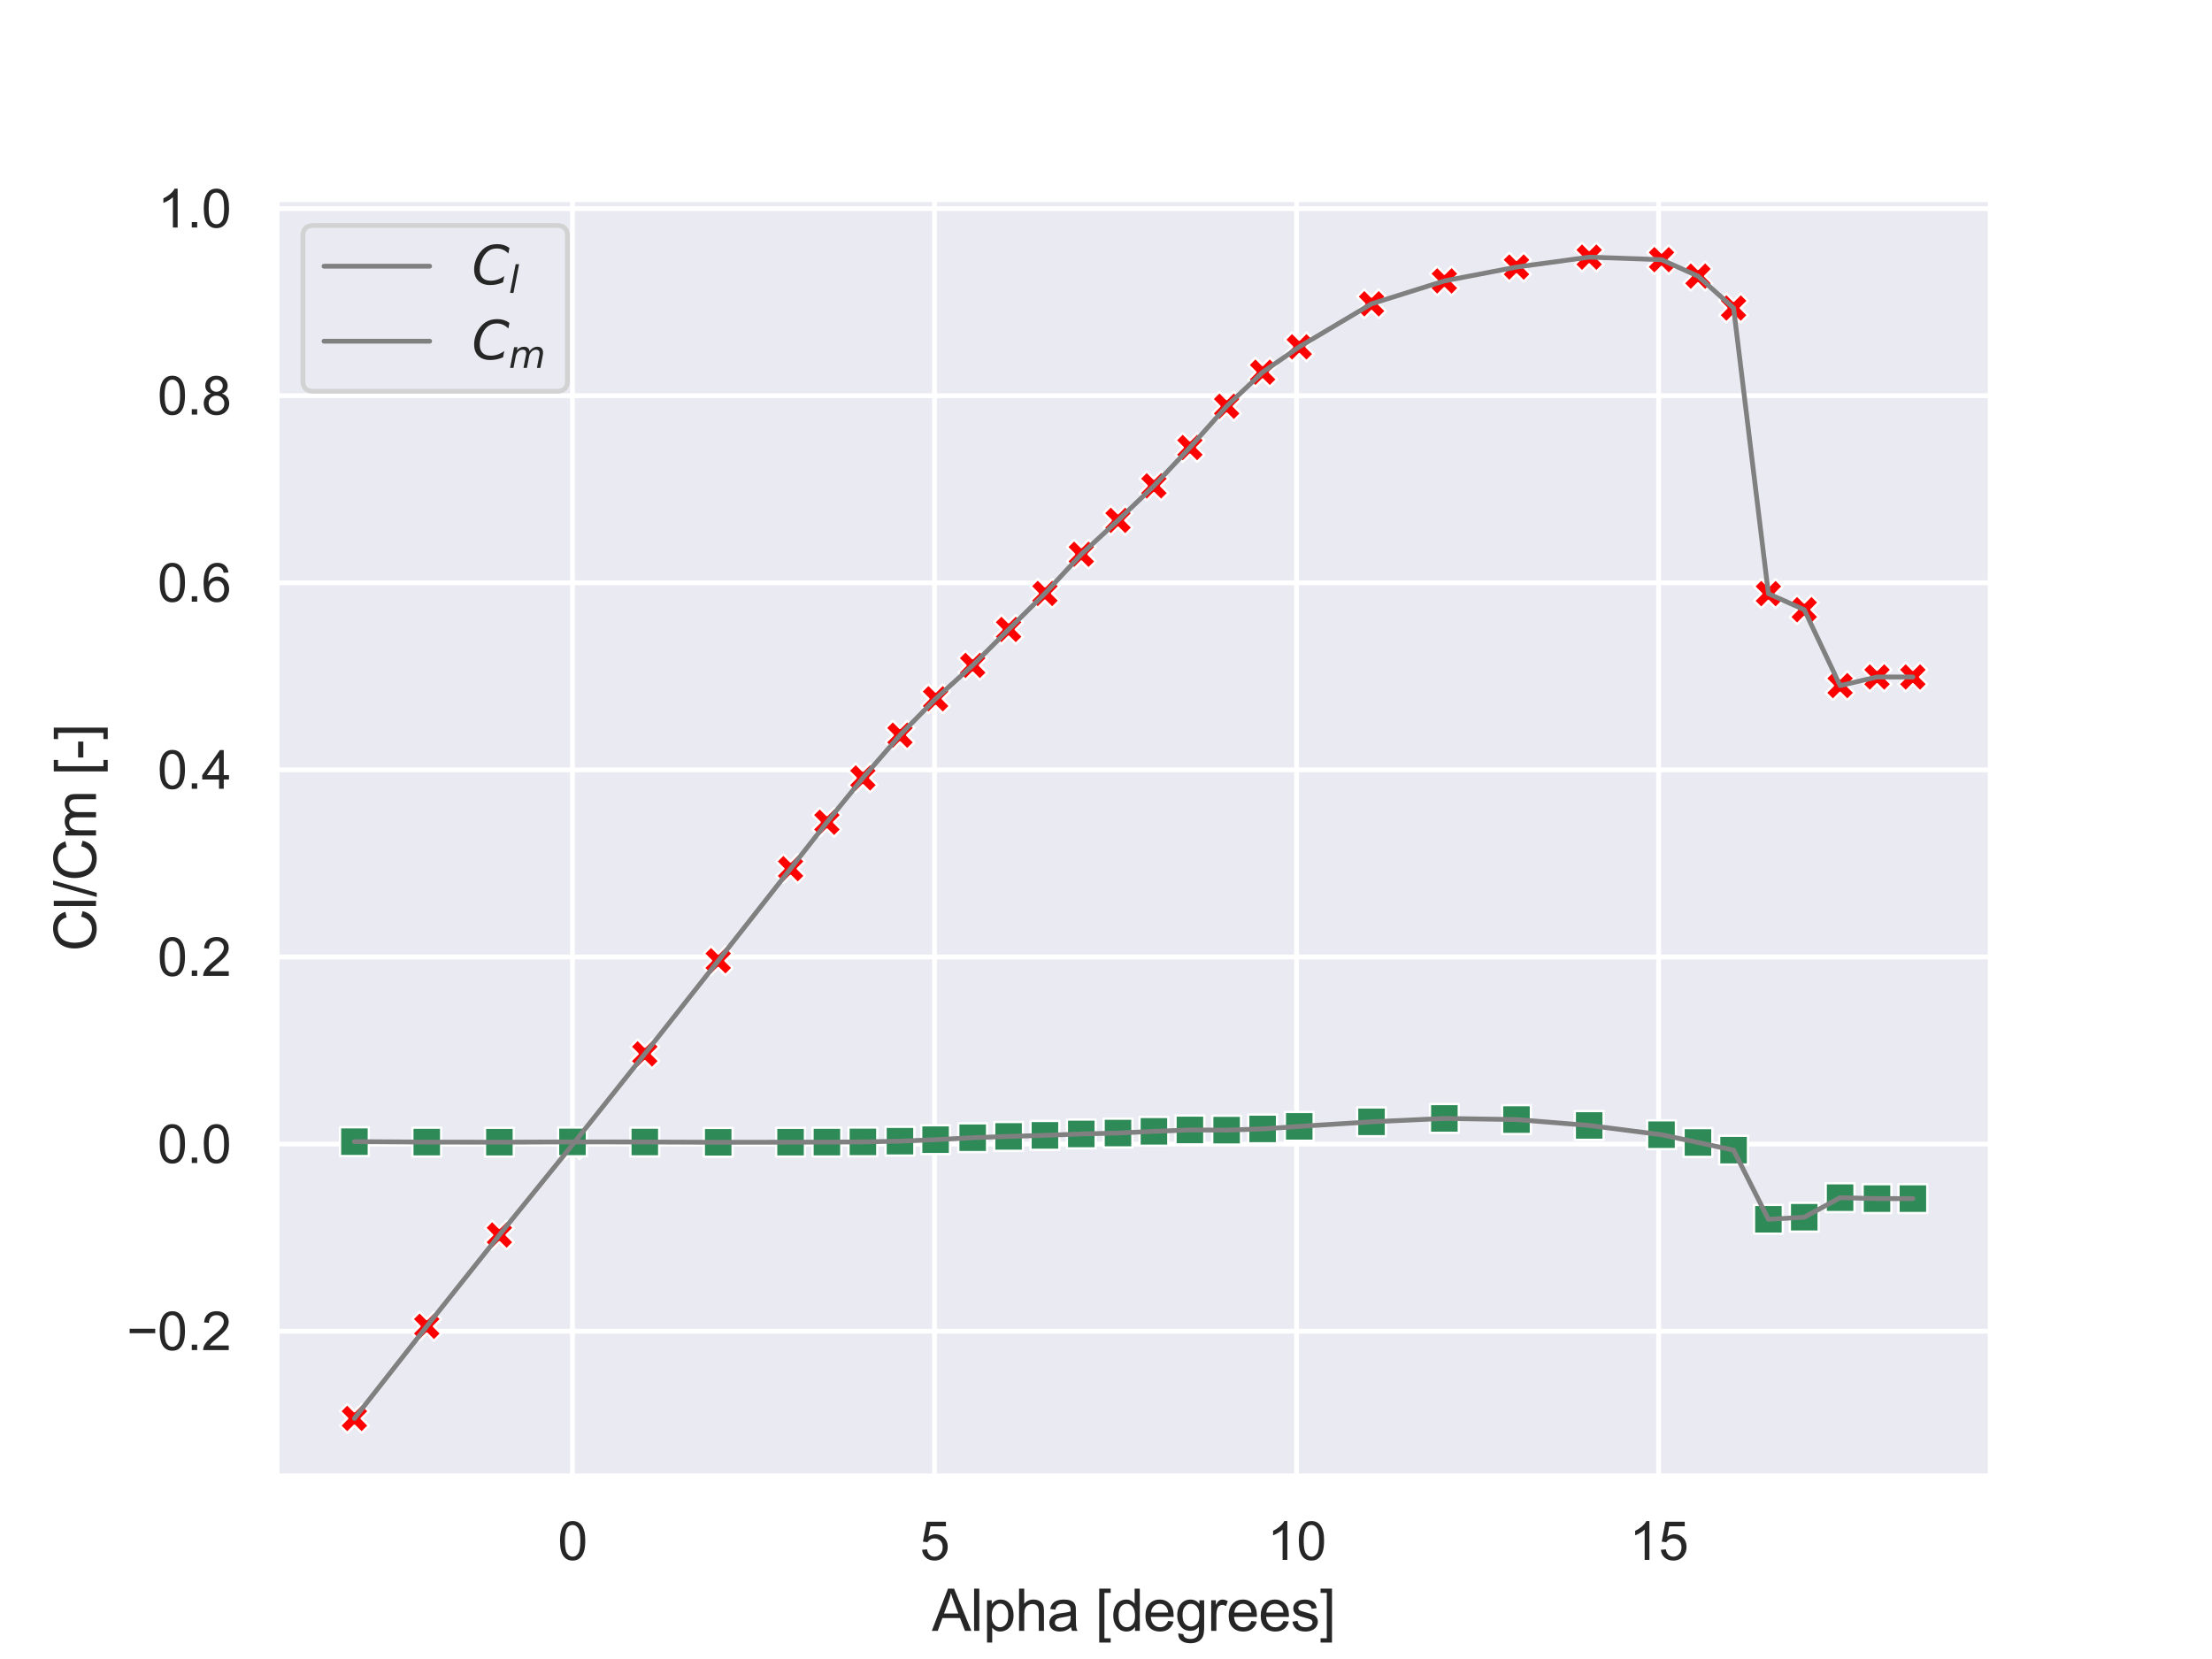<?xml version="1.0" encoding="utf-8" standalone="no"?>
<!DOCTYPE svg PUBLIC "-//W3C//DTD SVG 1.1//EN"
  "http://www.w3.org/Graphics/SVG/1.1/DTD/svg11.dtd">
<svg xmlns:xlink="http://www.w3.org/1999/xlink" width="460.8pt" height="345.6pt" viewBox="0 0 460.8 345.6" xmlns="http://www.w3.org/2000/svg" version="1.1">
 <defs>
  <style type="text/css">*{stroke-linejoin: round; stroke-linecap: butt}</style>
 </defs>
 <g id="figure_1">
  <g id="patch_1">
   <path d="M 0 345.6 
L 460.8 345.6 
L 460.8 0 
L 0 0 
z
" style="fill: #ffffff"/>
  </g>
  <g id="axes_1">
   <g id="patch_2">
    <path d="M 57.6 307.584 
L 414.72 307.584 
L 414.72 41.472 
L 57.6 41.472 
z
" style="fill: #eaeaf2"/>
   </g>
   <g id="matplotlib.axis_1">
    <g id="xtick_1">
     <g id="line2d_1">
      <path d="M 119.253 307.584 
L 119.253 41.472 
" clip-path="url(#p78f8b0ab66)" style="fill: none; stroke: #ffffff; stroke-linecap: round"/>
     </g>
     <g id="text_1">
      <!-- 0 -->
      <g style="fill: #262626" transform="translate(116.194 324.958) scale(0.11 -0.11)">
       <defs>
        <path id="ArialMT-30" d="M 266 2259 
Q 266 3072 433 3567 
Q 600 4063 929 4331 
Q 1259 4600 1759 4600 
Q 2128 4600 2406 4451 
Q 2684 4303 2865 4023 
Q 3047 3744 3150 3342 
Q 3253 2941 3253 2259 
Q 3253 1453 3087 958 
Q 2922 463 2592 192 
Q 2263 -78 1759 -78 
Q 1097 -78 719 397 
Q 266 969 266 2259 
z
M 844 2259 
Q 844 1131 1108 757 
Q 1372 384 1759 384 
Q 2147 384 2411 759 
Q 2675 1134 2675 2259 
Q 2675 3391 2411 3762 
Q 2147 4134 1753 4134 
Q 1366 4134 1134 3806 
Q 844 3388 844 2259 
z
" transform="scale(0.016)"/>
       </defs>
       <use xlink:href="#ArialMT-30"/>
      </g>
     </g>
    </g>
    <g id="xtick_2">
     <g id="line2d_2">
      <path d="M 194.677 307.584 
L 194.677 41.472 
" clip-path="url(#p78f8b0ab66)" style="fill: none; stroke: #ffffff; stroke-linecap: round"/>
     </g>
     <g id="text_2">
      <!-- 5 -->
      <g style="fill: #262626" transform="translate(191.618 324.958) scale(0.11 -0.11)">
       <defs>
        <path id="ArialMT-35" d="M 266 1200 
L 856 1250 
Q 922 819 1161 601 
Q 1400 384 1738 384 
Q 2144 384 2425 690 
Q 2706 997 2706 1503 
Q 2706 1984 2436 2262 
Q 2166 2541 1728 2541 
Q 1456 2541 1237 2417 
Q 1019 2294 894 2097 
L 366 2166 
L 809 4519 
L 3088 4519 
L 3088 3981 
L 1259 3981 
L 1013 2750 
Q 1425 3038 1878 3038 
Q 2478 3038 2890 2622 
Q 3303 2206 3303 1553 
Q 3303 931 2941 478 
Q 2500 -78 1738 -78 
Q 1113 -78 717 272 
Q 322 622 266 1200 
z
" transform="scale(0.016)"/>
       </defs>
       <use xlink:href="#ArialMT-35"/>
      </g>
     </g>
    </g>
    <g id="xtick_3">
     <g id="line2d_3">
      <path d="M 270.101 307.584 
L 270.101 41.472 
" clip-path="url(#p78f8b0ab66)" style="fill: none; stroke: #ffffff; stroke-linecap: round"/>
     </g>
     <g id="text_3">
      <!-- 10 -->
      <g style="fill: #262626" transform="translate(263.984 324.958) scale(0.11 -0.11)">
       <defs>
        <path id="ArialMT-31" d="M 2384 0 
L 1822 0 
L 1822 3584 
Q 1619 3391 1289 3197 
Q 959 3003 697 2906 
L 697 3450 
Q 1169 3672 1522 3987 
Q 1875 4303 2022 4600 
L 2384 4600 
L 2384 0 
z
" transform="scale(0.016)"/>
       </defs>
       <use xlink:href="#ArialMT-31"/>
       <use xlink:href="#ArialMT-30" x="55.615"/>
      </g>
     </g>
    </g>
    <g id="xtick_4">
     <g id="line2d_4">
      <path d="M 345.525 307.584 
L 345.525 41.472 
" clip-path="url(#p78f8b0ab66)" style="fill: none; stroke: #ffffff; stroke-linecap: round"/>
     </g>
     <g id="text_4">
      <!-- 15 -->
      <g style="fill: #262626" transform="translate(339.408 324.958) scale(0.11 -0.11)">
       <use xlink:href="#ArialMT-31"/>
       <use xlink:href="#ArialMT-35" x="55.615"/>
      </g>
     </g>
    </g>
    <g id="text_5">
     <!-- Alpha [degrees] -->
     <g style="fill: #262626" transform="translate(194.134 339.733) scale(0.12 -0.12)">
      <defs>
       <path id="ArialMT-41" d="M -9 0 
L 1750 4581 
L 2403 4581 
L 4278 0 
L 3588 0 
L 3053 1388 
L 1138 1388 
L 634 0 
L -9 0 
z
M 1313 1881 
L 2866 1881 
L 2388 3150 
Q 2169 3728 2063 4100 
Q 1975 3659 1816 3225 
L 1313 1881 
z
" transform="scale(0.016)"/>
       <path id="ArialMT-6c" d="M 409 0 
L 409 4581 
L 972 4581 
L 972 0 
L 409 0 
z
" transform="scale(0.016)"/>
       <path id="ArialMT-70" d="M 422 -1272 
L 422 3319 
L 934 3319 
L 934 2888 
Q 1116 3141 1344 3267 
Q 1572 3394 1897 3394 
Q 2322 3394 2647 3175 
Q 2972 2956 3137 2557 
Q 3303 2159 3303 1684 
Q 3303 1175 3120 767 
Q 2938 359 2589 142 
Q 2241 -75 1856 -75 
Q 1575 -75 1351 44 
Q 1128 163 984 344 
L 984 -1272 
L 422 -1272 
z
M 931 1641 
Q 931 1000 1190 694 
Q 1450 388 1819 388 
Q 2194 388 2461 705 
Q 2728 1022 2728 1688 
Q 2728 2322 2467 2637 
Q 2206 2953 1844 2953 
Q 1484 2953 1207 2617 
Q 931 2281 931 1641 
z
" transform="scale(0.016)"/>
       <path id="ArialMT-68" d="M 422 0 
L 422 4581 
L 984 4581 
L 984 2938 
Q 1378 3394 1978 3394 
Q 2347 3394 2619 3248 
Q 2891 3103 3008 2847 
Q 3125 2591 3125 2103 
L 3125 0 
L 2563 0 
L 2563 2103 
Q 2563 2525 2380 2717 
Q 2197 2909 1863 2909 
Q 1613 2909 1392 2779 
Q 1172 2650 1078 2428 
Q 984 2206 984 1816 
L 984 0 
L 422 0 
z
" transform="scale(0.016)"/>
       <path id="ArialMT-61" d="M 2588 409 
Q 2275 144 1986 34 
Q 1697 -75 1366 -75 
Q 819 -75 525 192 
Q 231 459 231 875 
Q 231 1119 342 1320 
Q 453 1522 633 1644 
Q 813 1766 1038 1828 
Q 1203 1872 1538 1913 
Q 2219 1994 2541 2106 
Q 2544 2222 2544 2253 
Q 2544 2597 2384 2738 
Q 2169 2928 1744 2928 
Q 1347 2928 1158 2789 
Q 969 2650 878 2297 
L 328 2372 
Q 403 2725 575 2942 
Q 747 3159 1072 3276 
Q 1397 3394 1825 3394 
Q 2250 3394 2515 3294 
Q 2781 3194 2906 3042 
Q 3031 2891 3081 2659 
Q 3109 2516 3109 2141 
L 3109 1391 
Q 3109 606 3145 398 
Q 3181 191 3288 0 
L 2700 0 
Q 2613 175 2588 409 
z
M 2541 1666 
Q 2234 1541 1622 1453 
Q 1275 1403 1131 1340 
Q 988 1278 909 1158 
Q 831 1038 831 891 
Q 831 666 1001 516 
Q 1172 366 1500 366 
Q 1825 366 2078 508 
Q 2331 650 2450 897 
Q 2541 1088 2541 1459 
L 2541 1666 
z
" transform="scale(0.016)"/>
       <path id="ArialMT-20" transform="scale(0.016)"/>
       <path id="ArialMT-5b" d="M 434 -1272 
L 434 4581 
L 1675 4581 
L 1675 4116 
L 997 4116 
L 997 -806 
L 1675 -806 
L 1675 -1272 
L 434 -1272 
z
" transform="scale(0.016)"/>
       <path id="ArialMT-64" d="M 2575 0 
L 2575 419 
Q 2259 -75 1647 -75 
Q 1250 -75 917 144 
Q 584 363 401 755 
Q 219 1147 219 1656 
Q 219 2153 384 2558 
Q 550 2963 881 3178 
Q 1213 3394 1622 3394 
Q 1922 3394 2156 3267 
Q 2391 3141 2538 2938 
L 2538 4581 
L 3097 4581 
L 3097 0 
L 2575 0 
z
M 797 1656 
Q 797 1019 1065 703 
Q 1334 388 1700 388 
Q 2069 388 2326 689 
Q 2584 991 2584 1609 
Q 2584 2291 2321 2609 
Q 2059 2928 1675 2928 
Q 1300 2928 1048 2622 
Q 797 2316 797 1656 
z
" transform="scale(0.016)"/>
       <path id="ArialMT-65" d="M 2694 1069 
L 3275 997 
Q 3138 488 2766 206 
Q 2394 -75 1816 -75 
Q 1088 -75 661 373 
Q 234 822 234 1631 
Q 234 2469 665 2931 
Q 1097 3394 1784 3394 
Q 2450 3394 2872 2941 
Q 3294 2488 3294 1666 
Q 3294 1616 3291 1516 
L 816 1516 
Q 847 969 1125 678 
Q 1403 388 1819 388 
Q 2128 388 2347 550 
Q 2566 713 2694 1069 
z
M 847 1978 
L 2700 1978 
Q 2663 2397 2488 2606 
Q 2219 2931 1791 2931 
Q 1403 2931 1139 2672 
Q 875 2413 847 1978 
z
" transform="scale(0.016)"/>
       <path id="ArialMT-67" d="M 319 -275 
L 866 -356 
Q 900 -609 1056 -725 
Q 1266 -881 1628 -881 
Q 2019 -881 2231 -725 
Q 2444 -569 2519 -288 
Q 2563 -116 2559 434 
Q 2191 0 1641 0 
Q 956 0 581 494 
Q 206 988 206 1678 
Q 206 2153 378 2554 
Q 550 2956 876 3175 
Q 1203 3394 1644 3394 
Q 2231 3394 2613 2919 
L 2613 3319 
L 3131 3319 
L 3131 450 
Q 3131 -325 2973 -648 
Q 2816 -972 2473 -1159 
Q 2131 -1347 1631 -1347 
Q 1038 -1347 672 -1080 
Q 306 -813 319 -275 
z
M 784 1719 
Q 784 1066 1043 766 
Q 1303 466 1694 466 
Q 2081 466 2343 764 
Q 2606 1063 2606 1700 
Q 2606 2309 2336 2618 
Q 2066 2928 1684 2928 
Q 1309 2928 1046 2623 
Q 784 2319 784 1719 
z
" transform="scale(0.016)"/>
       <path id="ArialMT-72" d="M 416 0 
L 416 3319 
L 922 3319 
L 922 2816 
Q 1116 3169 1280 3281 
Q 1444 3394 1641 3394 
Q 1925 3394 2219 3213 
L 2025 2691 
Q 1819 2813 1613 2813 
Q 1428 2813 1281 2702 
Q 1134 2591 1072 2394 
Q 978 2094 978 1738 
L 978 0 
L 416 0 
z
" transform="scale(0.016)"/>
       <path id="ArialMT-73" d="M 197 991 
L 753 1078 
Q 800 744 1014 566 
Q 1228 388 1613 388 
Q 2000 388 2187 545 
Q 2375 703 2375 916 
Q 2375 1106 2209 1216 
Q 2094 1291 1634 1406 
Q 1016 1563 777 1677 
Q 538 1791 414 1992 
Q 291 2194 291 2438 
Q 291 2659 392 2848 
Q 494 3038 669 3163 
Q 800 3259 1026 3326 
Q 1253 3394 1513 3394 
Q 1903 3394 2198 3281 
Q 2494 3169 2634 2976 
Q 2775 2784 2828 2463 
L 2278 2388 
Q 2241 2644 2061 2787 
Q 1881 2931 1553 2931 
Q 1166 2931 1000 2803 
Q 834 2675 834 2503 
Q 834 2394 903 2306 
Q 972 2216 1119 2156 
Q 1203 2125 1616 2013 
Q 2213 1853 2448 1751 
Q 2684 1650 2818 1456 
Q 2953 1263 2953 975 
Q 2953 694 2789 445 
Q 2625 197 2315 61 
Q 2006 -75 1616 -75 
Q 969 -75 630 194 
Q 291 463 197 991 
z
" transform="scale(0.016)"/>
       <path id="ArialMT-5d" d="M 1363 -1272 
L 122 -1272 
L 122 -806 
L 800 -806 
L 800 4116 
L 122 4116 
L 122 4581 
L 1363 4581 
L 1363 -1272 
z
" transform="scale(0.016)"/>
      </defs>
      <use xlink:href="#ArialMT-41"/>
      <use xlink:href="#ArialMT-6c" x="66.699"/>
      <use xlink:href="#ArialMT-70" x="88.916"/>
      <use xlink:href="#ArialMT-68" x="144.531"/>
      <use xlink:href="#ArialMT-61" x="200.146"/>
      <use xlink:href="#ArialMT-20" x="255.762"/>
      <use xlink:href="#ArialMT-5b" x="283.545"/>
      <use xlink:href="#ArialMT-64" x="311.328"/>
      <use xlink:href="#ArialMT-65" x="366.943"/>
      <use xlink:href="#ArialMT-67" x="422.559"/>
      <use xlink:href="#ArialMT-72" x="478.174"/>
      <use xlink:href="#ArialMT-65" x="511.475"/>
      <use xlink:href="#ArialMT-65" x="567.09"/>
      <use xlink:href="#ArialMT-73" x="622.705"/>
      <use xlink:href="#ArialMT-5d" x="672.705"/>
     </g>
    </g>
   </g>
   <g id="matplotlib.axis_2">
    <g id="ytick_1">
     <g id="line2d_5">
      <path d="M 57.6 277.306 
L 414.72 277.306 
" clip-path="url(#p78f8b0ab66)" style="fill: none; stroke: #ffffff; stroke-linecap: round"/>
     </g>
     <g id="text_6">
      <!-- −0.2 -->
      <g style="fill: #262626" transform="translate(26.385 281.243) scale(0.11 -0.11)">
       <defs>
        <path id="ArialMT-2212" d="M 3381 1997 
L 356 1997 
L 356 2522 
L 3381 2522 
L 3381 1997 
z
" transform="scale(0.016)"/>
        <path id="ArialMT-2e" d="M 581 0 
L 581 641 
L 1222 641 
L 1222 0 
L 581 0 
z
" transform="scale(0.016)"/>
        <path id="ArialMT-32" d="M 3222 541 
L 3222 0 
L 194 0 
Q 188 203 259 391 
Q 375 700 629 1000 
Q 884 1300 1366 1694 
Q 2113 2306 2375 2664 
Q 2638 3022 2638 3341 
Q 2638 3675 2398 3904 
Q 2159 4134 1775 4134 
Q 1369 4134 1125 3890 
Q 881 3647 878 3216 
L 300 3275 
Q 359 3922 746 4261 
Q 1134 4600 1788 4600 
Q 2447 4600 2831 4234 
Q 3216 3869 3216 3328 
Q 3216 3053 3103 2787 
Q 2991 2522 2730 2228 
Q 2469 1934 1863 1422 
Q 1356 997 1212 845 
Q 1069 694 975 541 
L 3222 541 
z
" transform="scale(0.016)"/>
       </defs>
       <use xlink:href="#ArialMT-2212"/>
       <use xlink:href="#ArialMT-30" x="58.398"/>
       <use xlink:href="#ArialMT-2e" x="114.014"/>
       <use xlink:href="#ArialMT-32" x="141.797"/>
      </g>
     </g>
    </g>
    <g id="ytick_2">
     <g id="line2d_6">
      <path d="M 57.6 238.331 
L 414.72 238.331 
" clip-path="url(#p78f8b0ab66)" style="fill: none; stroke: #ffffff; stroke-linecap: round"/>
     </g>
     <g id="text_7">
      <!-- 0.0 -->
      <g style="fill: #262626" transform="translate(32.81 242.267) scale(0.11 -0.11)">
       <use xlink:href="#ArialMT-30"/>
       <use xlink:href="#ArialMT-2e" x="55.615"/>
       <use xlink:href="#ArialMT-30" x="83.398"/>
      </g>
     </g>
    </g>
    <g id="ytick_3">
     <g id="line2d_7">
      <path d="M 57.6 199.355 
L 414.72 199.355 
" clip-path="url(#p78f8b0ab66)" style="fill: none; stroke: #ffffff; stroke-linecap: round"/>
     </g>
     <g id="text_8">
      <!-- 0.2 -->
      <g style="fill: #262626" transform="translate(32.81 203.292) scale(0.11 -0.11)">
       <use xlink:href="#ArialMT-30"/>
       <use xlink:href="#ArialMT-2e" x="55.615"/>
       <use xlink:href="#ArialMT-32" x="83.398"/>
      </g>
     </g>
    </g>
    <g id="ytick_4">
     <g id="line2d_8">
      <path d="M 57.6 160.38 
L 414.72 160.38 
" clip-path="url(#p78f8b0ab66)" style="fill: none; stroke: #ffffff; stroke-linecap: round"/>
     </g>
     <g id="text_9">
      <!-- 0.4 -->
      <g style="fill: #262626" transform="translate(32.81 164.317) scale(0.11 -0.11)">
       <defs>
        <path id="ArialMT-34" d="M 2069 0 
L 2069 1097 
L 81 1097 
L 81 1613 
L 2172 4581 
L 2631 4581 
L 2631 1613 
L 3250 1613 
L 3250 1097 
L 2631 1097 
L 2631 0 
L 2069 0 
z
M 2069 1613 
L 2069 3678 
L 634 1613 
L 2069 1613 
z
" transform="scale(0.016)"/>
       </defs>
       <use xlink:href="#ArialMT-30"/>
       <use xlink:href="#ArialMT-2e" x="55.615"/>
       <use xlink:href="#ArialMT-34" x="83.398"/>
      </g>
     </g>
    </g>
    <g id="ytick_5">
     <g id="line2d_9">
      <path d="M 57.6 121.405 
L 414.72 121.405 
" clip-path="url(#p78f8b0ab66)" style="fill: none; stroke: #ffffff; stroke-linecap: round"/>
     </g>
     <g id="text_10">
      <!-- 0.6 -->
      <g style="fill: #262626" transform="translate(32.81 125.341) scale(0.11 -0.11)">
       <defs>
        <path id="ArialMT-36" d="M 3184 3459 
L 2625 3416 
Q 2550 3747 2413 3897 
Q 2184 4138 1850 4138 
Q 1581 4138 1378 3988 
Q 1113 3794 959 3422 
Q 806 3050 800 2363 
Q 1003 2672 1297 2822 
Q 1591 2972 1913 2972 
Q 2475 2972 2870 2558 
Q 3266 2144 3266 1488 
Q 3266 1056 3080 686 
Q 2894 316 2569 119 
Q 2244 -78 1831 -78 
Q 1128 -78 684 439 
Q 241 956 241 2144 
Q 241 3472 731 4075 
Q 1159 4600 1884 4600 
Q 2425 4600 2770 4297 
Q 3116 3994 3184 3459 
z
M 888 1484 
Q 888 1194 1011 928 
Q 1134 663 1356 523 
Q 1578 384 1822 384 
Q 2178 384 2434 671 
Q 2691 959 2691 1453 
Q 2691 1928 2437 2201 
Q 2184 2475 1800 2475 
Q 1419 2475 1153 2201 
Q 888 1928 888 1484 
z
" transform="scale(0.016)"/>
       </defs>
       <use xlink:href="#ArialMT-30"/>
       <use xlink:href="#ArialMT-2e" x="55.615"/>
       <use xlink:href="#ArialMT-36" x="83.398"/>
      </g>
     </g>
    </g>
    <g id="ytick_6">
     <g id="line2d_10">
      <path d="M 57.6 82.429 
L 414.72 82.429 
" clip-path="url(#p78f8b0ab66)" style="fill: none; stroke: #ffffff; stroke-linecap: round"/>
     </g>
     <g id="text_11">
      <!-- 0.8 -->
      <g style="fill: #262626" transform="translate(32.81 86.366) scale(0.11 -0.11)">
       <defs>
        <path id="ArialMT-38" d="M 1131 2484 
Q 781 2613 612 2850 
Q 444 3088 444 3419 
Q 444 3919 803 4259 
Q 1163 4600 1759 4600 
Q 2359 4600 2725 4251 
Q 3091 3903 3091 3403 
Q 3091 3084 2923 2848 
Q 2756 2613 2416 2484 
Q 2838 2347 3058 2040 
Q 3278 1734 3278 1309 
Q 3278 722 2862 322 
Q 2447 -78 1769 -78 
Q 1091 -78 675 323 
Q 259 725 259 1325 
Q 259 1772 486 2073 
Q 713 2375 1131 2484 
z
M 1019 3438 
Q 1019 3113 1228 2906 
Q 1438 2700 1772 2700 
Q 2097 2700 2305 2904 
Q 2513 3109 2513 3406 
Q 2513 3716 2298 3927 
Q 2084 4138 1766 4138 
Q 1444 4138 1231 3931 
Q 1019 3725 1019 3438 
z
M 838 1322 
Q 838 1081 952 856 
Q 1066 631 1291 507 
Q 1516 384 1775 384 
Q 2178 384 2440 643 
Q 2703 903 2703 1303 
Q 2703 1709 2433 1975 
Q 2163 2241 1756 2241 
Q 1359 2241 1098 1978 
Q 838 1716 838 1322 
z
" transform="scale(0.016)"/>
       </defs>
       <use xlink:href="#ArialMT-30"/>
       <use xlink:href="#ArialMT-2e" x="55.615"/>
       <use xlink:href="#ArialMT-38" x="83.398"/>
      </g>
     </g>
    </g>
    <g id="ytick_7">
     <g id="line2d_11">
      <path d="M 57.6 43.454 
L 414.72 43.454 
" clip-path="url(#p78f8b0ab66)" style="fill: none; stroke: #ffffff; stroke-linecap: round"/>
     </g>
     <g id="text_12">
      <!-- 1.0 -->
      <g style="fill: #262626" transform="translate(32.81 47.391) scale(0.11 -0.11)">
       <use xlink:href="#ArialMT-31"/>
       <use xlink:href="#ArialMT-2e" x="55.615"/>
       <use xlink:href="#ArialMT-30" x="83.398"/>
      </g>
     </g>
    </g>
    <g id="text_13">
     <!-- Cl/Cm [-] -->
     <g style="fill: #262626" transform="translate(20 198.19) rotate(-90) scale(0.12 -0.12)">
      <defs>
       <path id="ArialMT-43" d="M 3763 1606 
L 4369 1453 
Q 4178 706 3683 314 
Q 3188 -78 2472 -78 
Q 1731 -78 1267 223 
Q 803 525 561 1097 
Q 319 1669 319 2325 
Q 319 3041 592 3573 
Q 866 4106 1370 4382 
Q 1875 4659 2481 4659 
Q 3169 4659 3637 4309 
Q 4106 3959 4291 3325 
L 3694 3184 
Q 3534 3684 3231 3912 
Q 2928 4141 2469 4141 
Q 1941 4141 1586 3887 
Q 1231 3634 1087 3207 
Q 944 2781 944 2328 
Q 944 1744 1114 1308 
Q 1284 872 1643 656 
Q 2003 441 2422 441 
Q 2931 441 3284 734 
Q 3638 1028 3763 1606 
z
" transform="scale(0.016)"/>
       <path id="ArialMT-2f" d="M 0 -78 
L 1328 4659 
L 1778 4659 
L 453 -78 
L 0 -78 
z
" transform="scale(0.016)"/>
       <path id="ArialMT-6d" d="M 422 0 
L 422 3319 
L 925 3319 
L 925 2853 
Q 1081 3097 1340 3245 
Q 1600 3394 1931 3394 
Q 2300 3394 2536 3241 
Q 2772 3088 2869 2813 
Q 3263 3394 3894 3394 
Q 4388 3394 4653 3120 
Q 4919 2847 4919 2278 
L 4919 0 
L 4359 0 
L 4359 2091 
Q 4359 2428 4304 2576 
Q 4250 2725 4106 2815 
Q 3963 2906 3769 2906 
Q 3419 2906 3187 2673 
Q 2956 2441 2956 1928 
L 2956 0 
L 2394 0 
L 2394 2156 
Q 2394 2531 2256 2718 
Q 2119 2906 1806 2906 
Q 1569 2906 1367 2781 
Q 1166 2656 1075 2415 
Q 984 2175 984 1722 
L 984 0 
L 422 0 
z
" transform="scale(0.016)"/>
       <path id="ArialMT-2d" d="M 203 1375 
L 203 1941 
L 1931 1941 
L 1931 1375 
L 203 1375 
z
" transform="scale(0.016)"/>
      </defs>
      <use xlink:href="#ArialMT-43"/>
      <use xlink:href="#ArialMT-6c" x="72.217"/>
      <use xlink:href="#ArialMT-2f" x="94.434"/>
      <use xlink:href="#ArialMT-43" x="122.217"/>
      <use xlink:href="#ArialMT-6d" x="194.434"/>
      <use xlink:href="#ArialMT-20" x="277.734"/>
      <use xlink:href="#ArialMT-5b" x="305.518"/>
      <use xlink:href="#ArialMT-2d" x="333.301"/>
      <use xlink:href="#ArialMT-5d" x="366.602"/>
     </g>
    </g>
   </g>
   <g id="PathCollection_1">
    <defs>
     <path id="ma01e17b64e" d="M -1.5 3 
L 0 1.5 
L 1.5 3 
L 3 1.5 
L 1.5 0 
L 3 -1.5 
L 1.5 -3 
L 0 -1.5 
L -1.5 -3 
L -3 -1.5 
L -1.5 0 
L -3 1.5 
z
" style="stroke: #ffffff; stroke-width: 0.48"/>
    </defs>
    <g clip-path="url(#p78f8b0ab66)">
     <use xlink:href="#ma01e17b64e" x="73.833" y="295.488" style="fill: #ff0000; stroke: #ffffff; stroke-width: 0.48"/>
     <use xlink:href="#ma01e17b64e" x="88.902" y="276.293" style="fill: #ff0000; stroke: #ffffff; stroke-width: 0.48"/>
     <use xlink:href="#ma01e17b64e" x="104.032" y="257.273" style="fill: #ff0000; stroke: #ffffff; stroke-width: 0.48"/>
     <use xlink:href="#ma01e17b64e" x="119.253" y="238.487" style="fill: #ff0000; stroke: #ffffff; stroke-width: 0.48"/>
     <use xlink:href="#ma01e17b64e" x="134.323" y="219.545" style="fill: #ff0000; stroke: #ffffff; stroke-width: 0.48"/>
     <use xlink:href="#ma01e17b64e" x="149.619" y="200.135" style="fill: #ff0000; stroke: #ffffff; stroke-width: 0.48"/>
     <use xlink:href="#ma01e17b64e" x="164.688" y="180.959" style="fill: #ff0000; stroke: #ffffff; stroke-width: 0.48"/>
     <use xlink:href="#ma01e17b64e" x="172.261" y="171.293" style="fill: #ff0000; stroke: #ffffff; stroke-width: 0.48"/>
     <use xlink:href="#ma01e17b64e" x="179.758" y="162.056" style="fill: #ff0000; stroke: #ffffff; stroke-width: 0.48"/>
     <use xlink:href="#ma01e17b64e" x="187.481" y="153.15" style="fill: #ff0000; stroke: #ffffff; stroke-width: 0.48"/>
     <use xlink:href="#ma01e17b64e" x="194.903" y="145.569" style="fill: #ff0000; stroke: #ffffff; stroke-width: 0.48"/>
     <use xlink:href="#ma01e17b64e" x="202.627" y="138.612" style="fill: #ff0000; stroke: #ffffff; stroke-width: 0.48"/>
     <use xlink:href="#ma01e17b64e" x="210.109" y="131.129" style="fill: #ff0000; stroke: #ffffff; stroke-width: 0.48"/>
     <use xlink:href="#ma01e17b64e" x="217.681" y="123.626" style="fill: #ff0000; stroke: #ffffff; stroke-width: 0.48"/>
     <use xlink:href="#ma01e17b64e" x="225.254" y="115.461" style="fill: #ff0000; stroke: #ffffff; stroke-width: 0.48"/>
     <use xlink:href="#ma01e17b64e" x="232.902" y="108.406" style="fill: #ff0000; stroke: #ffffff; stroke-width: 0.48"/>
     <use xlink:href="#ma01e17b64e" x="240.384" y="101.215" style="fill: #ff0000; stroke: #ffffff; stroke-width: 0.48"/>
     <use xlink:href="#ma01e17b64e" x="247.881" y="93.225" style="fill: #ff0000; stroke: #ffffff; stroke-width: 0.48"/>
     <use xlink:href="#ma01e17b64e" x="255.529" y="84.631" style="fill: #ff0000; stroke: #ffffff; stroke-width: 0.48"/>
     <use xlink:href="#ma01e17b64e" x="263.026" y="77.538" style="fill: #ff0000; stroke: #ffffff; stroke-width: 0.48"/>
     <use xlink:href="#ma01e17b64e" x="270.659" y="72.257" style="fill: #ff0000; stroke: #ffffff; stroke-width: 0.48"/>
     <use xlink:href="#ma01e17b64e" x="285.713" y="63.292" style="fill: #ff0000; stroke: #ffffff; stroke-width: 0.48"/>
     <use xlink:href="#ma01e17b64e" x="300.889" y="58.518" style="fill: #ff0000; stroke: #ffffff; stroke-width: 0.48"/>
     <use xlink:href="#ma01e17b64e" x="315.913" y="55.634" style="fill: #ff0000; stroke: #ffffff; stroke-width: 0.48"/>
     <use xlink:href="#ma01e17b64e" x="331.058" y="53.568" style="fill: #ff0000; stroke: #ffffff; stroke-width: 0.48"/>
     <use xlink:href="#ma01e17b64e" x="346.128" y="54.094" style="fill: #ff0000; stroke: #ffffff; stroke-width: 0.48"/>
     <use xlink:href="#ma01e17b64e" x="353.716" y="57.524" style="fill: #ff0000; stroke: #ffffff; stroke-width: 0.48"/>
     <use xlink:href="#ma01e17b64e" x="361.137" y="64.169" style="fill: #ff0000; stroke: #ffffff; stroke-width: 0.48"/>
     <use xlink:href="#ma01e17b64e" x="368.393" y="123.665" style="fill: #ff0000; stroke: #ffffff; stroke-width: 0.48"/>
     <use xlink:href="#ma01e17b64e" x="375.86" y="127.017" style="fill: #ff0000; stroke: #ffffff; stroke-width: 0.48"/>
     <use xlink:href="#ma01e17b64e" x="383.327" y="142.822" style="fill: #ff0000; stroke: #ffffff; stroke-width: 0.48"/>
     <use xlink:href="#ma01e17b64e" x="391.02" y="141.029" style="fill: #ff0000; stroke: #ffffff; stroke-width: 0.48"/>
     <use xlink:href="#ma01e17b64e" x="398.487" y="141.029" style="fill: #ff0000; stroke: #ffffff; stroke-width: 0.48"/>
    </g>
   </g>
   <g id="PathCollection_2">
    <defs>
     <path id="m61bf260075" d="M -3 3 
L 3 3 
L 3 -3 
L -3 -3 
z
" style="stroke: #ffffff; stroke-width: 0.48"/>
    </defs>
    <g clip-path="url(#p78f8b0ab66)">
     <use xlink:href="#m61bf260075" x="73.833" y="237.824" style="fill: #2e8b57; stroke: #ffffff; stroke-width: 0.48"/>
     <use xlink:href="#m61bf260075" x="88.902" y="237.921" style="fill: #2e8b57; stroke: #ffffff; stroke-width: 0.48"/>
     <use xlink:href="#m61bf260075" x="104.032" y="237.941" style="fill: #2e8b57; stroke: #ffffff; stroke-width: 0.48"/>
     <use xlink:href="#m61bf260075" x="119.253" y="237.882" style="fill: #2e8b57; stroke: #ffffff; stroke-width: 0.48"/>
     <use xlink:href="#m61bf260075" x="134.323" y="237.902" style="fill: #2e8b57; stroke: #ffffff; stroke-width: 0.48"/>
     <use xlink:href="#m61bf260075" x="149.619" y="237.96" style="fill: #2e8b57; stroke: #ffffff; stroke-width: 0.48"/>
     <use xlink:href="#m61bf260075" x="164.688" y="237.941" style="fill: #2e8b57; stroke: #ffffff; stroke-width: 0.48"/>
     <use xlink:href="#m61bf260075" x="172.261" y="237.921" style="fill: #2e8b57; stroke: #ffffff; stroke-width: 0.48"/>
     <use xlink:href="#m61bf260075" x="179.758" y="237.882" style="fill: #2e8b57; stroke: #ffffff; stroke-width: 0.48"/>
     <use xlink:href="#m61bf260075" x="187.481" y="237.727" style="fill: #2e8b57; stroke: #ffffff; stroke-width: 0.48"/>
     <use xlink:href="#m61bf260075" x="194.903" y="237.415" style="fill: #2e8b57; stroke: #ffffff; stroke-width: 0.48"/>
     <use xlink:href="#m61bf260075" x="202.627" y="237.005" style="fill: #2e8b57; stroke: #ffffff; stroke-width: 0.48"/>
     <use xlink:href="#m61bf260075" x="210.109" y="236.733" style="fill: #2e8b57; stroke: #ffffff; stroke-width: 0.48"/>
     <use xlink:href="#m61bf260075" x="217.681" y="236.518" style="fill: #2e8b57; stroke: #ffffff; stroke-width: 0.48"/>
     <use xlink:href="#m61bf260075" x="225.254" y="236.226" style="fill: #2e8b57; stroke: #ffffff; stroke-width: 0.48"/>
     <use xlink:href="#m61bf260075" x="232.902" y="236.031" style="fill: #2e8b57; stroke: #ffffff; stroke-width: 0.48"/>
     <use xlink:href="#m61bf260075" x="240.384" y="235.68" style="fill: #2e8b57; stroke: #ffffff; stroke-width: 0.48"/>
     <use xlink:href="#m61bf260075" x="247.881" y="235.388" style="fill: #2e8b57; stroke: #ffffff; stroke-width: 0.48"/>
     <use xlink:href="#m61bf260075" x="255.529" y="235.427" style="fill: #2e8b57; stroke: #ffffff; stroke-width: 0.48"/>
     <use xlink:href="#m61bf260075" x="263.026" y="235.174" style="fill: #2e8b57; stroke: #ffffff; stroke-width: 0.48"/>
     <use xlink:href="#m61bf260075" x="270.659" y="234.647" style="fill: #2e8b57; stroke: #ffffff; stroke-width: 0.48"/>
     <use xlink:href="#m61bf260075" x="285.713" y="233.693" style="fill: #2e8b57; stroke: #ffffff; stroke-width: 0.48"/>
     <use xlink:href="#m61bf260075" x="300.889" y="232.991" style="fill: #2e8b57; stroke: #ffffff; stroke-width: 0.48"/>
     <use xlink:href="#m61bf260075" x="315.913" y="233.225" style="fill: #2e8b57; stroke: #ffffff; stroke-width: 0.48"/>
     <use xlink:href="#m61bf260075" x="331.058" y="234.453" style="fill: #2e8b57; stroke: #ffffff; stroke-width: 0.48"/>
     <use xlink:href="#m61bf260075" x="346.128" y="236.382" style="fill: #2e8b57; stroke: #ffffff; stroke-width: 0.48"/>
     <use xlink:href="#m61bf260075" x="353.716" y="237.999" style="fill: #2e8b57; stroke: #ffffff; stroke-width: 0.48"/>
     <use xlink:href="#m61bf260075" x="361.137" y="239.597" style="fill: #2e8b57; stroke: #ffffff; stroke-width: 0.48"/>
     <use xlink:href="#m61bf260075" x="368.393" y="253.999" style="fill: #2e8b57; stroke: #ffffff; stroke-width: 0.48"/>
     <use xlink:href="#m61bf260075" x="375.86" y="253.57" style="fill: #2e8b57; stroke: #ffffff; stroke-width: 0.48"/>
     <use xlink:href="#m61bf260075" x="383.327" y="249.497" style="fill: #2e8b57; stroke: #ffffff; stroke-width: 0.48"/>
     <use xlink:href="#m61bf260075" x="391.02" y="249.692" style="fill: #2e8b57; stroke: #ffffff; stroke-width: 0.48"/>
     <use xlink:href="#m61bf260075" x="398.487" y="249.692" style="fill: #2e8b57; stroke: #ffffff; stroke-width: 0.48"/>
    </g>
   </g>
   <g id="line2d_12">
    <path d="M 73.833 295.488 
L 88.902 276.293 
L 104.032 257.273 
L 119.253 238.487 
L 134.323 219.545 
L 149.619 200.135 
L 164.688 180.959 
L 172.261 171.293 
L 179.758 162.056 
L 187.481 153.15 
L 194.903 145.569 
L 202.627 138.612 
L 210.109 131.129 
L 217.681 123.626 
L 225.254 115.461 
L 232.902 108.406 
L 240.384 101.215 
L 247.881 93.225 
L 255.529 84.631 
L 263.026 77.538 
L 270.659 72.257 
L 285.713 63.292 
L 300.889 58.518 
L 315.913 55.634 
L 331.058 53.568 
L 346.128 54.094 
L 353.716 57.524 
L 361.137 64.169 
L 368.393 123.665 
L 375.86 127.017 
L 383.327 142.822 
L 391.02 141.029 
L 398.487 141.029 
" clip-path="url(#p78f8b0ab66)" style="fill: none; stroke: #808080; stroke-linecap: round"/>
   </g>
   <g id="line2d_13">
    <path d="M 73.833 237.824 
L 88.902 237.921 
L 104.032 237.941 
L 119.253 237.882 
L 134.323 237.902 
L 149.619 237.96 
L 164.688 237.941 
L 172.261 237.921 
L 179.758 237.882 
L 187.481 237.727 
L 194.903 237.415 
L 202.627 237.005 
L 210.109 236.733 
L 217.681 236.518 
L 225.254 236.226 
L 232.902 236.031 
L 240.384 235.68 
L 247.881 235.388 
L 255.529 235.427 
L 263.026 235.174 
L 270.659 234.647 
L 285.713 233.693 
L 300.889 232.991 
L 315.913 233.225 
L 331.058 234.453 
L 346.128 236.382 
L 353.716 237.999 
L 361.137 239.597 
L 368.393 253.999 
L 375.86 253.57 
L 383.327 249.497 
L 391.02 249.692 
L 398.487 249.692 
" clip-path="url(#p78f8b0ab66)" style="fill: none; stroke: #808080; stroke-linecap: round"/>
   </g>
   <g id="patch_3">
    <path d="M 57.6 307.584 
L 57.6 41.472 
" style="fill: none; stroke: #ffffff; stroke-width: 1.25; stroke-linejoin: miter; stroke-linecap: square"/>
   </g>
   <g id="patch_4">
    <path d="M 414.72 307.584 
L 414.72 41.472 
" style="fill: none; stroke: #ffffff; stroke-width: 1.25; stroke-linejoin: miter; stroke-linecap: square"/>
   </g>
   <g id="patch_5">
    <path d="M 57.6 307.584 
L 414.72 307.584 
" style="fill: none; stroke: #ffffff; stroke-width: 1.25; stroke-linejoin: miter; stroke-linecap: square"/>
   </g>
   <g id="patch_6">
    <path d="M 57.6 41.472 
L 414.72 41.472 
" style="fill: none; stroke: #ffffff; stroke-width: 1.25; stroke-linejoin: miter; stroke-linecap: square"/>
   </g>
   <g id="legend_1">
    <g id="patch_7">
     <path d="M 65.3 81.512 
L 116.01 81.512 
Q 118.21 81.512 118.21 79.312 
L 118.21 49.172 
Q 118.21 46.972 116.01 46.972 
L 65.3 46.972 
Q 63.1 46.972 63.1 49.172 
L 63.1 79.312 
Q 63.1 81.512 65.3 81.512 
z
" style="fill: #eaeaf2; opacity: 0.8; stroke: #cccccc; stroke-linejoin: miter"/>
    </g>
    <g id="line2d_14">
     <path d="M 67.5 55.456 
L 78.5 55.456 
L 89.5 55.456 
" style="fill: none; stroke: #808080; stroke-linecap: round"/>
    </g>
    <g id="text_14">
     <!-- $C_l$ -->
     <g style="fill: #262626" transform="translate(98.3 59.306) scale(0.11 -0.11)">
      <defs>
       <path id="DejaVuSans-Oblique-43" d="M 4447 4306 
L 4319 3641 
Q 4019 3944 3683 4091 
Q 3347 4238 2956 4238 
Q 2422 4238 2017 3981 
Q 1613 3725 1319 3200 
Q 1131 2863 1032 2486 
Q 934 2109 934 1728 
Q 934 1091 1264 756 
Q 1594 422 2222 422 
Q 2656 422 3056 561 
Q 3456 700 3834 978 
L 3688 231 
Q 3316 72 2936 -9 
Q 2556 -91 2175 -91 
Q 1278 -91 773 396 
Q 269 884 269 1753 
Q 269 2309 461 2846 
Q 653 3384 1013 3828 
Q 1394 4300 1883 4525 
Q 2372 4750 3022 4750 
Q 3422 4750 3780 4639 
Q 4138 4528 4447 4306 
z
" transform="scale(0.016)"/>
       <path id="DejaVuSans-Oblique-6c" d="M 1172 4863 
L 1747 4863 
L 800 0 
L 225 0 
L 1172 4863 
z
" transform="scale(0.016)"/>
      </defs>
      <use xlink:href="#DejaVuSans-Oblique-43" transform="translate(0 0.781)"/>
      <use xlink:href="#DejaVuSans-Oblique-6c" transform="translate(69.824 -15.625) scale(0.7)"/>
     </g>
    </g>
    <g id="line2d_15">
     <path d="M 67.5 71.076 
L 78.5 71.076 
L 89.5 71.076 
" style="fill: none; stroke: #808080; stroke-linecap: round"/>
    </g>
    <g id="text_15">
     <!-- $C_m$ -->
     <g style="fill: #262626" transform="translate(98.3 74.926) scale(0.11 -0.11)">
      <defs>
       <path id="DejaVuSans-Oblique-6d" d="M 5747 2113 
L 5338 0 
L 4763 0 
L 5166 2094 
Q 5191 2228 5203 2325 
Q 5216 2422 5216 2491 
Q 5216 2772 5059 2928 
Q 4903 3084 4622 3084 
Q 4203 3084 3875 2770 
Q 3547 2456 3450 1953 
L 3066 0 
L 2491 0 
L 2900 2094 
Q 2925 2209 2937 2307 
Q 2950 2406 2950 2484 
Q 2950 2769 2794 2926 
Q 2638 3084 2363 3084 
Q 1938 3084 1609 2770 
Q 1281 2456 1184 1953 
L 800 0 
L 225 0 
L 909 3500 
L 1484 3500 
L 1375 2956 
Q 1609 3263 1923 3423 
Q 2238 3584 2597 3584 
Q 2978 3584 3223 3384 
Q 3469 3184 3519 2828 
Q 3781 3197 4126 3390 
Q 4472 3584 4856 3584 
Q 5306 3584 5551 3325 
Q 5797 3066 5797 2591 
Q 5797 2488 5784 2364 
Q 5772 2241 5747 2113 
z
" transform="scale(0.016)"/>
      </defs>
      <use xlink:href="#DejaVuSans-Oblique-43" transform="translate(0 0.781)"/>
      <use xlink:href="#DejaVuSans-Oblique-6d" transform="translate(69.824 -15.625) scale(0.7)"/>
     </g>
    </g>
   </g>
  </g>
 </g>
 <defs>
  <clipPath id="p78f8b0ab66">
   <rect x="57.6" y="41.472" width="357.12" height="266.112"/>
  </clipPath>
 </defs>
</svg>
